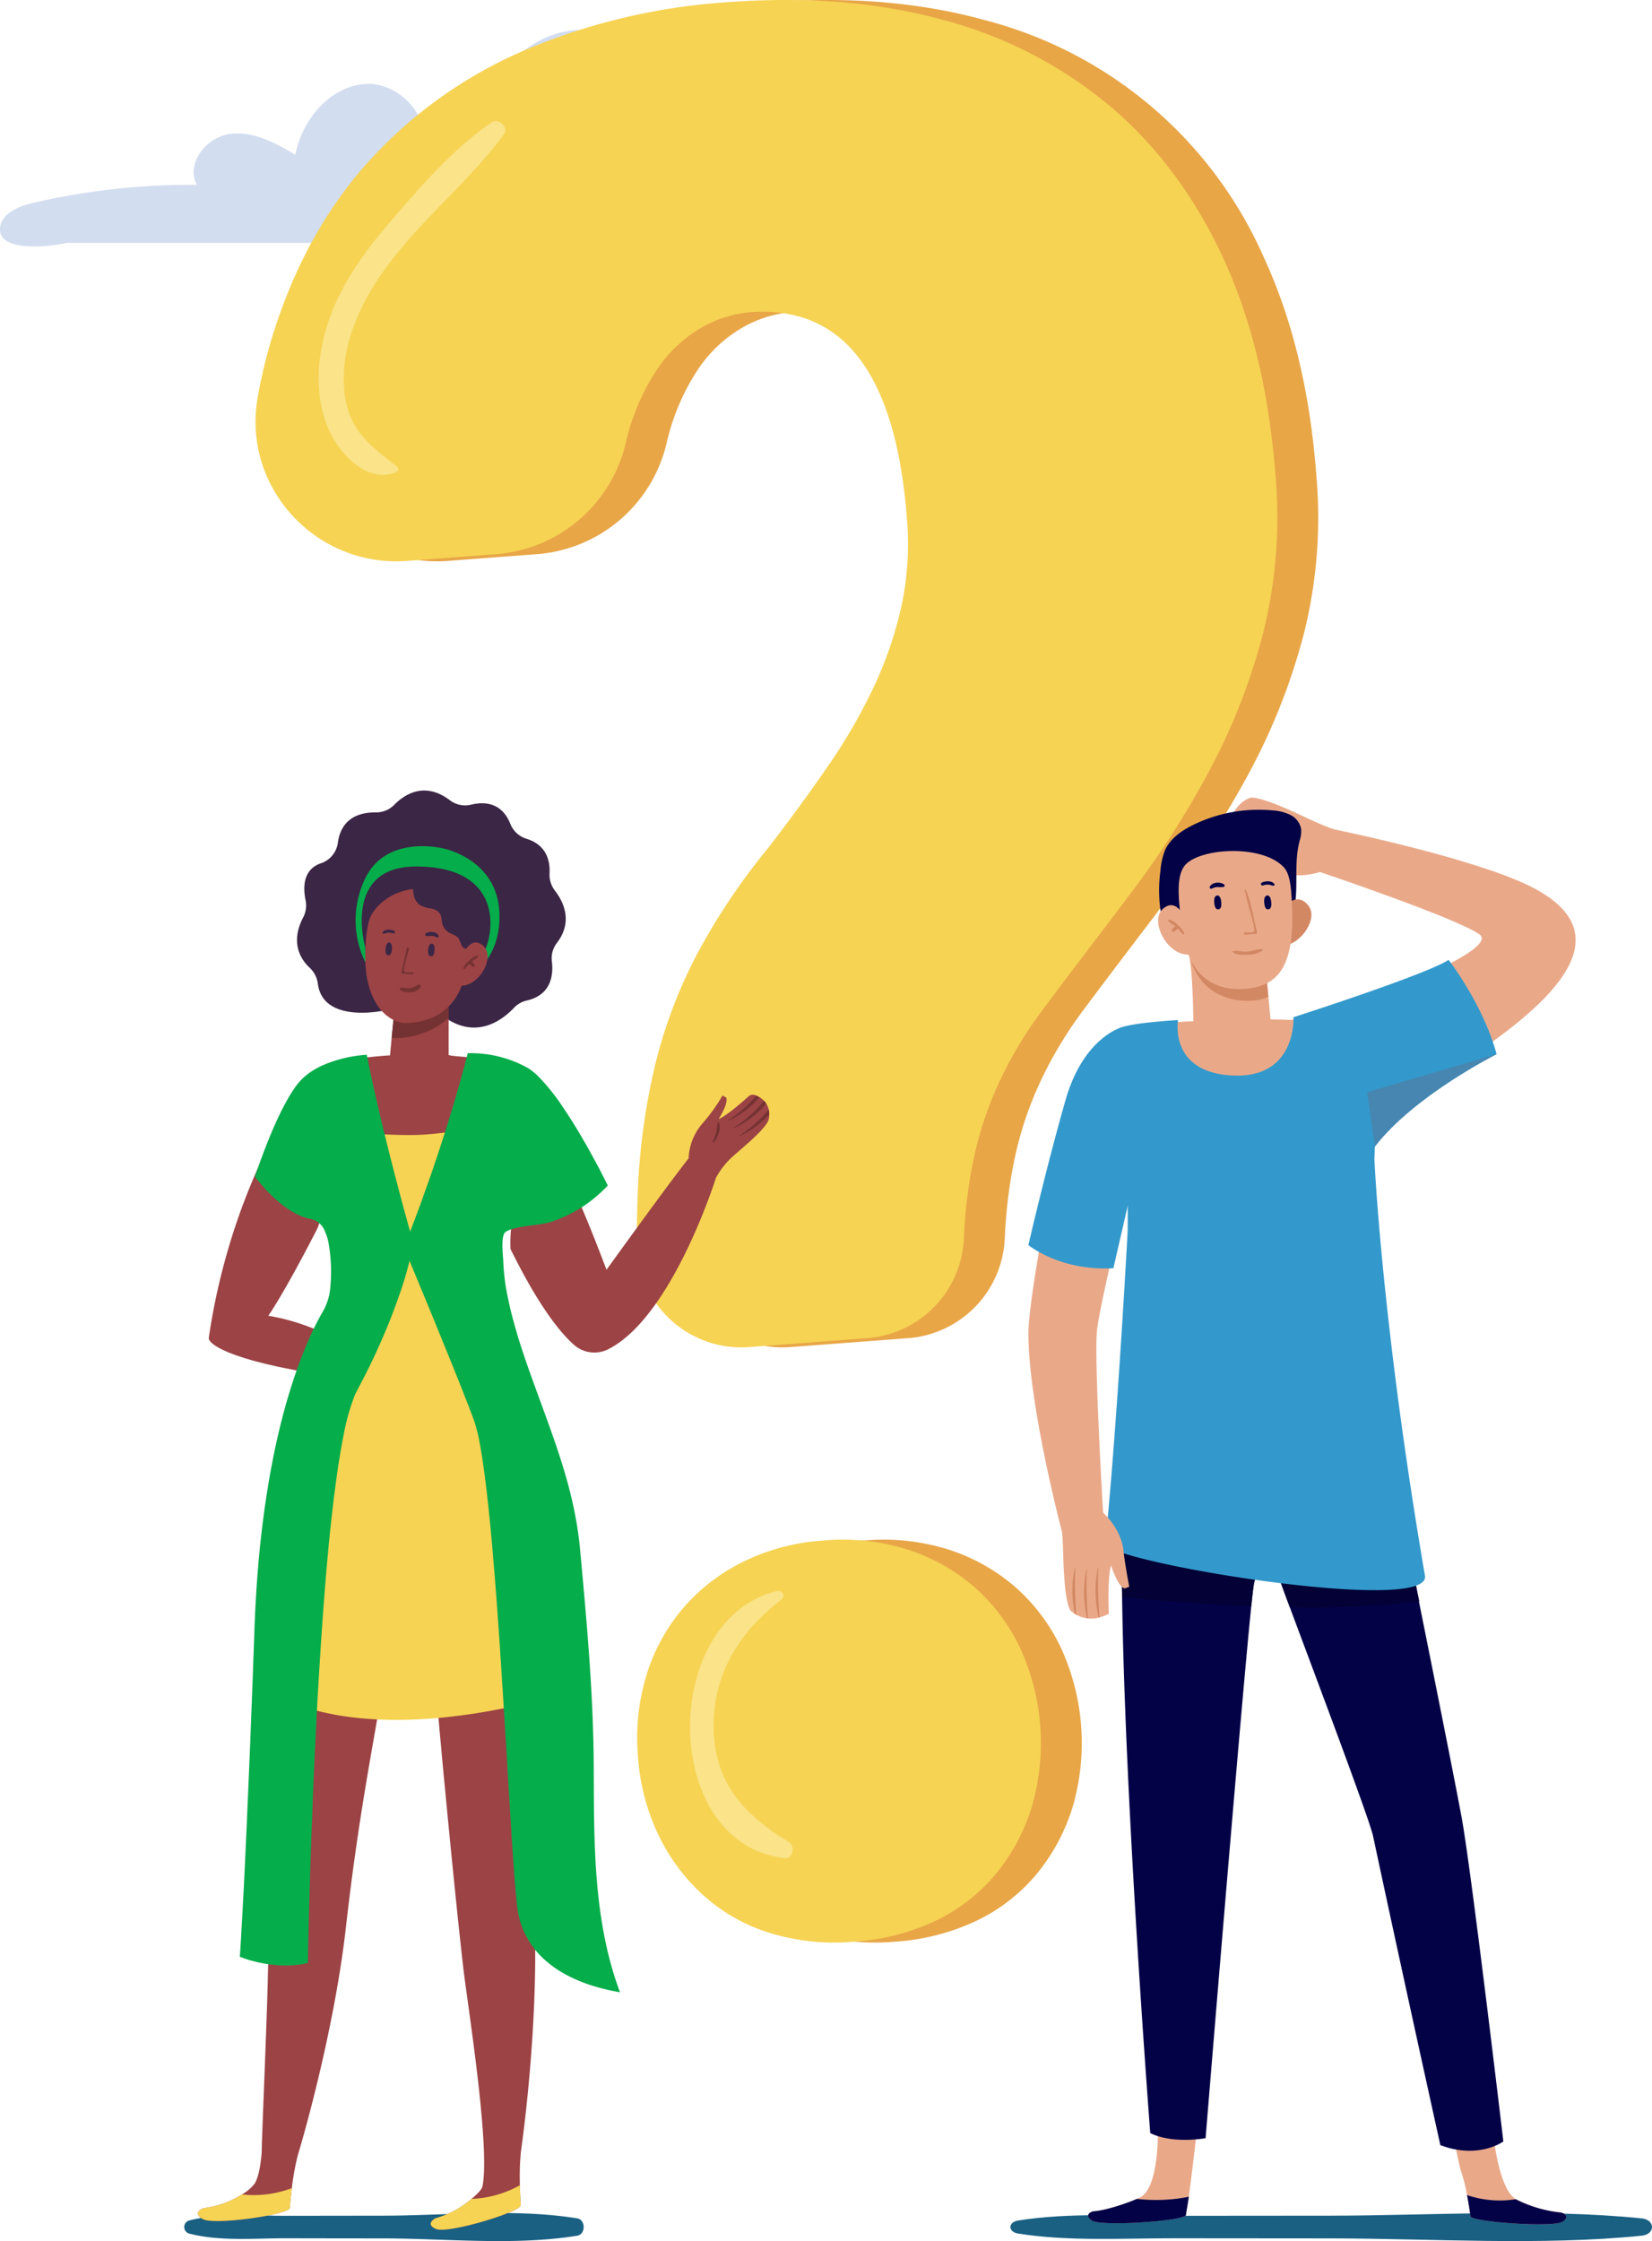 <svg xmlns="http://www.w3.org/2000/svg" width="377.093" height="511.355" viewBox="0 0 377.093 511.355"><g id="Group_1074" data-name="Group 1074" transform="translate(-8474.828 -661.172)"><path id="Path_1486" data-name="Path 1486" d="M8642.589,1167.349c-14.256-2.322-29.923-.634-44.37-.615q-10.957.015-21.913.029c-7.349.018-15.165-.763-22.322,1.073a1.556,1.556,0,0,0,0,2.977c7.157,1.836,14.975,1.057,22.322,1.073q10.957.024,21.913.029c14.476.019,30.091,1.711,44.37-.614C8644.545,1170.982,8644.546,1167.667,8642.589,1167.349Z" transform="translate(-36)" fill="#1a6083"></path><path id="Path_1487" data-name="Path 1487" d="M8849.564,1167.349c-22.9-2.322-48.065-.634-71.271-.615q-17.6.015-35.2.029c-11.8.018-24.357-.763-35.855,1.073-2.36.377-2.362,2.6,0,2.977,11.5,1.836,24.054,1.057,35.855,1.073q17.6.024,35.2.029c23.251.019,48.336,1.711,71.271-.614C8852.706,1170.982,8852.707,1167.667,8849.564,1167.349Z" fill="#1a6083"></path><path id="Path_1515" data-name="Path 1515" d="M8490.115,716.595H8562.2c19.335,0,80.091,2.874,85.7-2.492,12.491-11.957-24.452-15.2-29.519-11.631a18.951,18.951,0,0,0-13.766-34.233c-14.62,2.232-21.373,19.51-33.8,27.534,3.2-7.394-4.84-16.13-12.866-15.42s-14.151,8.237-15.714,16.141c-4.609-2.781-9.767-5.514-15.093-4.729s-10.009,6.908-7.343,11.585a159.26,159.26,0,0,0-37.364,4.105c-3.284.762-7.181,2.311-7.585,5.659C8474.21,718.465,8484.846,717.732,8490.115,716.595Z" fill="#d2ddef"></path><g id="Group_366" data-name="Group 366"><path id="Path_1516" data-name="Path 1516" d="M8655.139,968.548a23.841,23.841,0,0,1-25.6-23.74q-.023-5.361.158-10.349a150.088,150.088,0,0,1,3.873-29.732,110.416,110.416,0,0,1,9.7-25.84,148.525,148.525,0,0,1,16.244-24.243q7.349-9.523,13.542-18.51a128.4,128.4,0,0,0,10.444-17.977,88.509,88.509,0,0,0,6.375-18.416,67.822,67.822,0,0,0,1.315-20.123q-3.76-49.625-35.854-47.2a27.011,27.011,0,0,0-11.374,3.7,30.8,30.8,0,0,0-10.162,9.885,51.186,51.186,0,0,0-6.829,16.359l-.048.2a32.974,32.974,0,0,1-29.543,25.058l-20.284,1.537c-20.814,1.578-37.79-16.851-34.1-37.4a116.77,116.77,0,0,1,3.6-14.686q7.474-23.58,22.25-39.644a102.575,102.575,0,0,1,35.468-24.953,142.1,142.1,0,0,1,45.659-10.782q27.338-2.072,49.47,4.023a95.774,95.774,0,0,1,64.063,54.621q9.668,21.089,11.8,49.317a108.925,108.925,0,0,1-2.688,35.471,142.37,142.37,0,0,1-11.729,30.625,208.781,208.781,0,0,1-17.883,28.254c-6.879,9.19-14.057,18.452-21.186,28.055a91.787,91.787,0,0,0-9.677,16.274,80.333,80.333,0,0,0-5.608,16.713,110.717,110.717,0,0,0-2.34,18.411c0,.065-.006.13-.01.2A23.888,23.888,0,0,1,8682.2,966.5Zm-25.354,93.375a49.233,49.233,0,0,1,1.894-18.374,42.87,42.87,0,0,1,8.122-15.11,43.5,43.5,0,0,1,13.681-10.752,48.283,48.283,0,0,1,18.6-5,49.129,49.129,0,0,1,19.439,2.114,43.562,43.562,0,0,1,15.145,8.568,42.977,42.977,0,0,1,10.3,13.714,52.013,52.013,0,0,1,2.747,36.255,44.625,44.625,0,0,1-8.106,15.258,40.717,40.717,0,0,1-13.682,10.749,51.063,51.063,0,0,1-18.911,4.871,50.2,50.2,0,0,1-19.127-1.989,40.624,40.624,0,0,1-15.143-8.565,44.471,44.471,0,0,1-10.317-13.862A49.227,49.227,0,0,1,8629.785,1061.923Z" fill="#e8a647"></path><path id="Path_1517" data-name="Path 1517" d="M8645.806,968.548a23.841,23.841,0,0,1-25.6-23.74q-.023-5.361.158-10.349a150.016,150.016,0,0,1,3.873-29.732,110.416,110.416,0,0,1,9.7-25.84,148.525,148.525,0,0,1,16.244-24.243q7.349-9.523,13.541-18.51a128.314,128.314,0,0,0,10.445-17.977,88.509,88.509,0,0,0,6.375-18.416,67.822,67.822,0,0,0,1.315-20.123q-3.76-49.625-35.854-47.2a27.014,27.014,0,0,0-11.375,3.7,30.809,30.809,0,0,0-10.162,9.885,51.208,51.208,0,0,0-6.828,16.359l-.048.2a32.976,32.976,0,0,1-29.544,25.058l-20.283,1.537c-20.815,1.578-37.791-16.851-34.1-37.4a116.94,116.94,0,0,1,3.6-14.686q7.474-23.58,22.25-39.644a102.575,102.575,0,0,1,35.468-24.953,142.1,142.1,0,0,1,45.659-10.782q27.338-2.072,49.47,4.023a98.608,98.608,0,0,1,38.262,19.815q16.129,13.724,25.8,34.806t11.8,49.317a108.952,108.952,0,0,1-2.688,35.471,142.372,142.372,0,0,1-11.729,30.625,208.773,208.773,0,0,1-17.882,28.254c-6.879,9.19-14.058,18.452-21.187,28.055a91.78,91.78,0,0,0-9.676,16.274,80.333,80.333,0,0,0-5.608,16.713,110.614,110.614,0,0,0-2.34,18.411l-.01.2a23.889,23.889,0,0,1-21.985,22.842Zm-25.354,93.375a49.233,49.233,0,0,1,1.894-18.374,42.87,42.87,0,0,1,8.122-15.11,43.5,43.5,0,0,1,13.681-10.752,48.283,48.283,0,0,1,18.6-5,49.129,49.129,0,0,1,19.439,2.114,43.571,43.571,0,0,1,15.145,8.568,42.977,42.977,0,0,1,10.3,13.714,52.013,52.013,0,0,1,2.747,36.255,44.627,44.627,0,0,1-8.107,15.258,40.723,40.723,0,0,1-13.681,10.749,51.068,51.068,0,0,1-18.911,4.871,50.2,50.2,0,0,1-19.127-1.989,40.636,40.636,0,0,1-15.144-8.565,44.5,44.5,0,0,1-10.317-13.862A49.246,49.246,0,0,1,8620.452,1061.923Z" fill="#f6d353"></path><path id="Path_1518" data-name="Path 1518" d="M8589.822,691.893c1.218-1.64-1.169-3.935-2.806-2.8-8.982,6.217-16.736,15.191-23.794,23.483-6.3,7.4-11.933,15.571-14.361,25.112-2.026,7.954-2,17.06,2.468,24.211,2.9,4.641,8.438,9.465,14.062,6.93a.725.725,0,0,0,.146-1.133c-6.5-5.107-11.287-8.4-12.12-17.521-.762-8.344,2.255-16.494,6.554-23.5C8568.062,713.491,8580.7,704.176,8589.822,691.893Z" fill="#fae388"></path><path id="Path_1519" data-name="Path 1519" d="M8654.856,1081.44c-10.147-6.166-16.917-13.369-17.12-26-.2-12.349,5.944-21.951,15.391-29.22a1.106,1.106,0,0,0-.848-2.012c-26.7,6.2-26.981,57.505,1.567,60.957C8655.924,1085.417,8656.412,1082.387,8654.856,1081.44Z" fill="#fae388"></path></g><g id="Group_367" data-name="Group 367"><path id="Path_1520" data-name="Path 1520" d="M8808.134,1156.007a38.881,38.881,0,0,1,1.569,6.026q.094.494.188,1.036c.2,1.114.408,2.385.6,3.8.188,1.3,18.988,2.637,21.045,1.225,2.04-1.413-.33-2.072-.33-2.072a29.194,29.194,0,0,1-10.389-3.045c-5.478-3.578-5.864-24.508-5.864-24.508C8808.772,1122.3,8797.188,1106.437,8808.134,1156.007Z" fill="#e9a989"></path><path id="Path_1521" data-name="Path 1521" d="M8724.056,1167.844c2.087,1.444,21.3.079,21.484-1.271.188-1.428.455-2.714.612-3.86.016-.11.031-.2.047-.3.753-5.587,1.9-15.656,1.9-15.656s-5.112-5.546-8.973-.194c0,0,.47,13.81-4.128,16.038-.188.094-.393.188-.644.3-2.464,1.083-7.485,2.747-9.98,2.825C8724.37,1165.726,8721.969,1166.4,8724.056,1167.844Z" fill="#e9a989"></path><path id="Path_1522" data-name="Path 1522" d="M8817.988,1149.794s-5.6,4.161-14.38.842c0,0-8.307-37.52-15.367-70.553-.826-3.855-13.57-37.6-19-52.191-1.23-3.287-2.072-5.6-2.331-6.4a3.747,3.747,0,0,0-2.3-2.413c-1.295-.438-2.9-.1-3.578,3.61-.113.649-.325,2.381-.583,4.956-2.446,23.9-10.428,121.4-10.428,121.4s-7.353,1.409-12.632-1.15c0,0-5.732-74-6.429-122.323-.064-3.222-.081-6.347-.081-9.311,0-8.841.228-16.112.7-20.889l60.367-2.4s15.48,76.5,16.744,84.172C8811.138,1091.725,8817.988,1149.794,8817.988,1149.794Z" fill="#040247"></path><path id="Path_1523" data-name="Path 1523" d="M8809.7,1162.033q.094.494.188,1.036c.2,1.114.408,2.385.6,3.8.188,1.3,18.988,2.637,21.045,1.225,2.04-1.413-.33-2.072-.33-2.072a29.194,29.194,0,0,1-10.389-3.045A23.222,23.222,0,0,1,8809.7,1162.033Z" fill="#040247"></path><path id="Path_1524" data-name="Path 1524" d="M8724.056,1167.844c2.087,1.444,21.3.079,21.484-1.271.188-1.428.455-2.714.612-3.86.016-.11.031-.2.047-.3a38.291,38.291,0,0,1-11.849.486c-2.464,1.083-7.485,2.747-9.98,2.825C8724.37,1165.726,8721.969,1166.4,8724.056,1167.844Z" fill="#040247"></path><path id="Path_1525" data-name="Path 1525" d="M8798.8,1026.564a211.5,211.5,0,0,1-29.553,1.328c-1.23-3.287-2.072-5.6-2.331-6.4a3.747,3.747,0,0,0-2.3-2.413c-1.295-.438-2.9-.1-3.578,3.61-.113.649-.325,2.381-.583,4.956-11.983-.453-22.833-1.409-29.488-2.073-.064-3.222-.081-6.347-.081-9.311,0-8.841.228-16.112.7-20.889l59.9-2.38,1.427,4.6C8794.135,1003.6,8796.37,1014.549,8798.8,1026.564Z" fill="#030135"></path><path id="Path_1526" data-name="Path 1526" d="M8777.849,925.206c-3.4-6.627,89.93-43.141,43.813-62.943-15.031-6.454-44.493-12.31-44.493-12.31s-4.606,5.223-.973,10.209c0,0,31.179,10.51,36.338,14.209s-28.947,16.933-44.051,19.751C8759.123,895.868,8778.95,927.349,8777.849,925.206Z" fill="#e9a989"></path><path id="Path_1527" data-name="Path 1527" d="M8779.947,850.653s-2.824-.974-6.2-2.553-10.759-5.122-13.491-4.92a6.662,6.662,0,0,0-1.182.566,2.538,2.538,0,0,0-.3.2,6.75,6.75,0,0,0-1.828,1.822c-.042.06-.091.129-.137.2a6.681,6.681,0,0,0-.924,2.221c-.016.074-.028.149-.043.223a9.636,9.636,0,0,0-.194,2.275s7.6,3.423,9.587,5.414c0,0-5.073-.852-6.072.411l-.135,1.1s5.354,1.542,7.676,2.448c5.647,2.2,11.359-.649,11.359-.649S8782.5,854.2,8779.947,850.653Z" fill="#e9a989"></path><path id="Path_1528" data-name="Path 1528" d="M8739.971,869.482a3.317,3.317,0,0,1-.338-1.29,34.08,34.08,0,0,1,.082-8.378,15.841,15.841,0,0,1,1.076-4.713c1.226-2.677,3.831-4.451,6.478-5.74a34.051,34.051,0,0,1,18.049-3.279,10.578,10.578,0,0,1,4.1,1.057,4.509,4.509,0,0,1,2.433,3.3,7.671,7.671,0,0,1-.392,2.688c-1.534,6,.23,11.937-1.843,17.694-.638,1.77-.754,2.038-1.787,1.974-5.509-.339-11.016-.754-16.509-1.283a74.856,74.856,0,0,1-9.571-1.22C8740.742,870.061,8740.249,869.935,8739.971,869.482Z" fill="#040247"></path><path id="Path_1529" data-name="Path 1529" d="M8768.405,867.718s2.509-3.011,5.018,0-1.757,8.773-5.018,9.028C8768.405,876.746,8768.029,869.014,8768.405,867.718Z" fill="#d38864"></path><path id="Path_1530" data-name="Path 1530" d="M8724.238,901.645c1.521,3.609,7.155,17.5,8.976,28.781.973,6.01,4.677,26.647,4.677,26.647,21.265,5.838,44.632,0,44.632,0s12.837-53.859,2.966-60.215c-1.7-1.083-4.677-1.789-7.878-2.244a101.743,101.743,0,0,0-12.774-.832l-.282-3.107c0-.031-.723-7.676-.723-7.676a21.88,21.88,0,0,1-17.611-4.3,59.511,59.511,0,0,1,.727,7.064c.094,1.569.156,3.107.2,4.441.063,2.323.077,4,.077,4a49.4,49.4,0,0,0-8.27.848,45.046,45.046,0,0,0-14.249,5.163A1.156,1.156,0,0,0,8724.238,901.645Z" fill="#e9a989"></path><path id="Path_1531" data-name="Path 1531" d="M8746.22,878.7c2.732,12.4,15.206,11.548,18.134,9.907l-.522-5.607A21.828,21.828,0,0,1,8746.22,878.7Z" fill="#d38864"></path><path id="Path_1532" data-name="Path 1532" d="M8767.831,859.012c1.668,1.734,1.806,5.624,1.945,9.926.421,13.022-3.479,17.089-10.132,17.8s-13.608-1.841-15.042-13.916c-.716-6.038-1.479-11.616.717-14.224C8748.594,854.715,8762.715,853.691,8767.831,859.012Z" fill="#e9a989"></path><path id="Path_1533" data-name="Path 1533" d="M8745.528,871.084s-2.035-5.393-5.248-2.535,1.227,11.005,6.14,10.4C8746.42,878.95,8747.093,872.929,8745.528,871.084Z" fill="#e9a989"></path><path id="Path_1534" data-name="Path 1534" d="M8728.2,900.188a8.294,8.294,0,0,0-5.816,3.751c-4.112,6.212-12.789,52.155-12.807,61.386-.032,16.358,7.691,45.485,7.691,45.485s6.81,1.461,9.38-4.148c0,0-2.114-35.608-1.413-41.917s6.795-31.313,9.59-41.829C8737.271,913.715,8736.682,899.146,8728.2,900.188Z" fill="#e9a989"></path><path id="Path_1535" data-name="Path 1535" d="M8741.781,871a4.542,4.542,0,0,1,1.952,1.275,5.484,5.484,0,0,1,1.434,1.824c.084.218-.22.352-.368.214-.416-.387-.75-.85-1.139-1.269a2.567,2.567,0,0,1-.942.744c-.3.109-.516-.258-.386-.5a2.31,2.31,0,0,1,.778-.745,11.926,11.926,0,0,1-1.551-1.162A.23.23,0,0,1,8741.781,871Z" fill="#d38864"></path><path id="Path_1536" data-name="Path 1536" d="M8764.06,868.629s1.125.419.955-1.575c-.153-1.792-.955-1.55-.955-1.55s-.782-.005-.663,1.562S8764.06,868.629,8764.06,868.629Z" fill="#040247"></path><path id="Path_1537" data-name="Path 1537" d="M8752.65,868.629s1.126.419.955-1.575c-.153-1.792-.955-1.55-.955-1.55s-.782-.005-.664,1.562S8752.65,868.629,8752.65,868.629Z" fill="#040247"></path><path id="Path_1538" data-name="Path 1538" d="M8758.946,873.938c.569-.086,1.878.255,2.146-.361.225-.513-.693-3.54-.824-4.059a51.456,51.456,0,0,1-1.312-5.383.107.107,0,0,1,.2-.053c1.319,2.981,1.812,6.669,2.611,9.835a.284.284,0,0,1-.271.355c-.836-.013-1.648.163-2.482.168C8758.735,874.442,8758.653,873.982,8758.946,873.938Z" fill="#d38864"></path><path id="Path_1539" data-name="Path 1539" d="M8762.825,862.575c.806-.41,2.313-.52,2.9.319a.25.25,0,0,1-.214.375c-.4-.021-.755-.215-1.157-.249a3.264,3.264,0,0,0-1.26.194A.351.351,0,0,1,8762.825,862.575Z" fill="#040247"></path><path id="Path_1540" data-name="Path 1540" d="M8750.963,863.559c.459-1.144,2.458-1.253,3.311-.543a.323.323,0,0,1-.142.534,7.336,7.336,0,0,1-1.541.014,5.046,5.046,0,0,0-1.234.389A.322.322,0,0,1,8750.963,863.559Z" fill="#040247"></path><path id="Path_1541" data-name="Path 1541" d="M8800.095,1020.7c1.57,9.181-73.388-3.223-72.967-7.352,2.737-27.14,5.1-71.169,5.1-71.169s.032-2.284.017-6.024c-.048.34-.081.518-.081.518l-3.189,13.877c-12.193.68-19.4-5.278-19.4-5.278s3.92-17.117,8.454-33.018c3.206-11.238,9.2-15.124,11.934-16.339a6.088,6.088,0,0,1,.972-.372l.471-.147c3.9-1.019,12.338-1.473,12.338-1.473s-2.121,11.5,11.643,12.6c15.53,1.247,14.688-13.246,14.688-13.246s30.377-9.748,35.414-13.084c0,0,7.821,10.008,10.962,21.505,0,0-18.816,9.424-27.787,21.083-.048,1.733-.113,2.8-.113,2.8S8790.2,963.022,8800.095,1020.7Z" fill="#39c"></path><path id="Path_1542" data-name="Path 1542" d="M8716.951,1007.694s.405,2.96.52,6.689.28,11.912,1.692,14.259a6.749,6.749,0,0,0,1.039.8,2.447,2.447,0,0,0,.312.177,6.809,6.809,0,0,0,2.451.81c.072.01.155.022.239.031a6.659,6.659,0,0,0,2.4-.177c.073-.019.146-.041.219-.062a9.628,9.628,0,0,0,2.118-.852s-.374-8.329.509-11c0,0,1.526,4.912,3.105,5.234l1.038-.374s-1.038-5.475-1.276-7.955c-.582-6.035-5.7-9.846-5.7-9.846S8718.966,1003.82,8716.951,1007.694Z" fill="#e9a989"></path><path id="Path_1543" data-name="Path 1543" d="M8725.6,1030.283l.219-.062a83.124,83.124,0,0,1-.281-11.175.07.07,0,0,0-.135-.021A26.9,26.9,0,0,0,8725.6,1030.283Z" fill="#d38864"></path><path id="Path_1544" data-name="Path 1544" d="M8722.965,1030.429l.239.031a84.979,84.979,0,0,1-.291-11.175c0-.073-.115-.094-.125-.021A26.617,26.617,0,0,0,8722.965,1030.429Z" fill="#d38864"></path><path id="Path_1545" data-name="Path 1545" d="M8720.2,1029.442a2.217,2.217,0,0,0,.312.177,89.427,89.427,0,0,1-.229-10.573.063.063,0,0,0-.124-.021A24.258,24.258,0,0,0,8720.2,1029.442Z" fill="#d38864"></path><path id="Path_1546" data-name="Path 1546" d="M8762.867,877.692c-1.22.066-2.355.57-3.6.627-1.049.048-2.219-.4-3.2-.07.732.881,2.386.819,3.431.779a5.846,5.846,0,0,0,3.519-.968A.217.217,0,0,0,8762.867,877.692Z" fill="#d38864"></path><path id="Path_1547" data-name="Path 1547" d="M8816.449,901.7s-18.816,9.424-27.787,21.083l-1.765-12.4Z" fill="#4786b0"></path></g><g id="Group_1074-2" data-name="Group 1074" transform="translate(6662.16 -529.071)"><path id="Path_3980" data-name="Path 3980" d="M1880.094,1601.267s-10.966,18.8-14.922,46.2c-.225,1.555,6,5.923,31.887,9.265,2.93.378,2.842,16.313,8.4,14.754l-.985-17.137s-11.165-9.555-25.718-11.914c0,0,3.316-4.559,11.02-19.545C1893.85,1614.959,1887.061,1596.073,1880.094,1601.267Z" transform="translate(-4.846 -151.967)" fill="#9c4345"></path><path id="Path_3981" data-name="Path 3981" d="M2090.851,1660.186a7.022,7.022,0,0,1-7.9-1.084c-3.021-2.709-7.726-8.468-13.824-20.639-.185-.364-.383-.732-.563-1.109,0,0-1.245-14.528,9.234-21.513a1.053,1.053,0,0,1,1.492.344c.386.69.986,1.814,1.81,3.49,1.915,3.908,5.021,10.839,9.364,22.386,0,0,11.762-16.342,17.139-23.353.63-.843,1.171-1.544,1.6-2.065l6.251,4.4s-.275.9-.821,2.429C2111.983,1631.036,2103.06,1654.031,2090.851,1660.186Z" transform="translate(-139.354 -162.081)" fill="#9c4345"></path><path id="Path_3982" data-name="Path 3982" d="M2188.689,1590.161s2.62,5.224,6.251,4.4a18.6,18.6,0,0,1,3.712-4.743c2.359-2.123,7.552-6.265,8.3-8.468a4.689,4.689,0,0,0,.142-1.271,4.311,4.311,0,0,0-.115-1.041,4.163,4.163,0,0,0-.6-1.435,4.309,4.309,0,0,0-.48-.586,4.748,4.748,0,0,0-1.052-.827,7.361,7.361,0,0,0-.716-.357l-.271-.11a1.462,1.462,0,0,0-1.5.291c-1.447,1.307-5.064,4.462-6.812,5.169,0,0,2.361-3.71,1.7-4.906l-.812-.472a39.651,39.651,0,0,1-4.6,6.389A12.959,12.959,0,0,0,2188.689,1590.161Z" transform="translate(-218.836 -135.598)" fill="#9c4345"></path><path id="Path_3983" data-name="Path 3983" d="M2215.216,1581.862c-.041.031,0,.1.038.073a19.084,19.084,0,0,0,7.132-5.346,7.361,7.361,0,0,0-.716-.357A28.2,28.2,0,0,1,2215.216,1581.862Z" transform="translate(-236.37 -135.997)" fill="#753233"></path><path id="Path_3984" data-name="Path 3984" d="M2219.051,1585.883c-.038.023,0,.087.046.076a19.037,19.037,0,0,0,7.358-5.646,4.348,4.348,0,0,0-.48-.586A29.4,29.4,0,0,1,2219.051,1585.883Z" transform="translate(-238.908 -138.309)" fill="#753233"></path><path id="Path_3985" data-name="Path 3985" d="M2222.774,1591.633c-.038.023,0,.087.045.076a19.32,19.32,0,0,0,6.809-4.97,4.3,4.3,0,0,0-.115-1.04A29.282,29.282,0,0,1,2222.774,1591.633Z" transform="translate(-241.371 -142.258)" fill="#753233"></path><path id="Path_3986" data-name="Path 3986" d="M2206.24,1593.925c.814,1.218-.11,3.589-.974,4.569-.117.133-.388.042-.306-.155a13.111,13.111,0,0,0,.831-2.258,11.16,11.16,0,0,1,.343-2.137C2206.151,1593.907,2206.211,1593.882,2206.24,1593.925Z" transform="translate(-229.588 -147.685)" fill="#753233"></path><g id="Group_1075" data-name="Group 1075" transform="translate(1857.84 1370.623)"><path id="Path_3987" data-name="Path 3987" d="M2023.188,1722.853c-8.219-17.1-6.67-27.366-6.67-27.366s-6.332,9.987-24.123,9.7c0,0-.9,27.976,5.662,31.132,0,0,2.231,41.736,2.995,52.61s5.286,57.293,6.614,67.4,5.8,39.205,4.113,47.62c-.155.775-1.213,1.8-2.52,2.912a21.183,21.183,0,0,1-8.193,4.4s-2.573,1.321.121,2.464c2.709,1.142,19.429-3.905,19.332-5.463-.119-1.668-.184-3.178-.209-4.516a60.562,60.562,0,0,1,.23-7.619s4.078-27.671,3.131-53.327,2.542-41.16,2.672-52.852C2026.625,1764.643,2029.942,1736.9,2023.188,1722.853Z" transform="translate(-1946.812 -1585.5)" fill="#9c4345"></path><path id="Path_3988" data-name="Path 3988" d="M2035.376,2315.111c.1,1.557-16.622,6.605-19.332,5.462-2.694-1.143-.121-2.464-.121-2.464a21.188,21.188,0,0,0,8.193-4.4,24.718,24.718,0,0,0,11.052-3.117C2035.192,2311.932,2035.256,2313.443,2035.376,2315.111Z" transform="translate(-1961.669 -1992.355)" fill="#f6d353"></path><g id="Group_1074-3" data-name="Group 1074" transform="translate(0 115.6)"><path id="Path_3989" data-name="Path 3989" d="M1994.582,1712.067s.037.393.168,1.175A2.6,2.6,0,0,0,1994.582,1712.067Z" transform="translate(-1948.286 -1712.067)" fill="#9c4345"></path><path id="Path_3990" data-name="Path 3990" d="M1911.734,1739.148c-5.392-13.617-6.983-20.96-7.43-23.61-.149,1.715-2.185,4.482-14.821,2.376,0,0-13.22,32.337-12.192,83.349.22,10.9-3.283,57.443-3.471,67.63s-1.53,40.4-1.406,40.457c-.125,1.72-.514,5.461-1.6,7.245a9.44,9.44,0,0,1-2.925,2.505,21.176,21.176,0,0,1-8.754,3.131s-2.74.924-.246,2.455c2.509,1.533,19.794-.975,19.928-2.53.13-1.667.291-3.171.464-4.5a60.536,60.536,0,0,1,1.359-7.5c.031,0,8.143-26.758,11.018-52.27s6.4-42.307,8.206-53.86C1906.459,1761.769,1915.329,1748.226,1911.734,1739.148Z" transform="translate(-1857.84 -1714.363)" fill="#9c4345"></path></g><path id="Path_3991" data-name="Path 3991" d="M1878.817,2317.033c-.134,1.554-17.419,4.062-19.928,2.53-2.494-1.531.246-2.455.246-2.455a21.183,21.183,0,0,0,8.754-3.131,24.728,24.728,0,0,0,11.392-1.441C1879.107,2313.862,1878.947,2315.366,1878.817,2317.033Z" transform="translate(-1857.84 -1993.639)" fill="#f6d353"></path><path id="Path_3992" data-name="Path 3992" d="M1915.158,1799.154s17.163,10.949,58.231.642c0,0-6.455-76.592-14.211-89.054s-29.958,1.432-29.958,1.432Z" transform="translate(-1895.752 -1592.157)" fill="#f6d353"></path><path id="Path_3993" data-name="Path 3993" d="M1944.856,1420.754s-14.225,3.3-15.431-6.044a5.983,5.983,0,0,0-1.834-3.614c-1.974-1.83-4.558-5.613-1.553-11.455a5.878,5.878,0,0,0,.6-3.927c-.561-2.6-.8-7.01,3.448-8.479a5.743,5.743,0,0,0,3.9-4.636c.407-3.2,2.237-7.059,8.727-6.985a5.775,5.775,0,0,0,4.17-1.751c2.3-2.333,6.9-5.4,12.67-1.028a5.765,5.765,0,0,0,4.864,1.014c2.76-.682,6.952-.7,8.96,4.427a5.815,5.815,0,0,0,3.733,3.373c2.455.756,5.5,2.749,5.193,7.995a5.98,5.98,0,0,0,1.322,3.938c1.824,2.395,4.094,6.919.406,11.755a5.734,5.734,0,0,0-1.2,4.179c.375,2.907.049,7.663-5.644,9.005a5.84,5.84,0,0,0-2.97,1.652c-2.388,2.554-8.316,7.375-15.656,2.313C1949.15,1416,1944.856,1420.754,1944.856,1420.754Z" transform="translate(-1902.042 -1370.623)" fill="#3b2645"></path><path id="Path_3994" data-name="Path 3994" d="M1966.384,1434.616a21.879,21.879,0,0,1-.028-19.141c4.964-10.207,17.937-6.8,17.937-6.8s12.015,2.375,12.672,14.35-8.217,15.778-8.217,15.778Z" transform="translate(-1928.162 -1395.429)" fill="#06ad4b"></path><path id="Path_3995" data-name="Path 3995" d="M1969.091,1440.263s-5.364-18.506,11.7-18.456c19.82.058,18.132,15.275,14.932,20.5S1968.47,1448.39,1969.091,1440.263Z" transform="translate(-1930.897 -1404.478)" fill="#3b2645"></path><path id="Path_3996" data-name="Path 3996" d="M1984.834,1546.014a.174.174,0,0,0-.032.064c-6.511,10.251-4.744,23.272-3.327,29.48-12.878,3.167-23.176,3.295-30.706,2.419a39.237,39.237,0,0,1-5.921-3.184s-2.435-21.171-4.457-26.853a20.614,20.614,0,0,1-.732-5.969,148.536,148.536,0,0,1,1.449-18.831,22.654,22.654,0,0,1,6.463-1.942c.4-.064.8-.127,1.178-.191,3.693-.557,7.052-.716,7.052-.716l.381-3.951.259-2.67.426-4.33c.557-5.746,12.321-3.28,12.321-3.28s0,.575,0,1.5l0,12.6c0,.223,2.674.4,5.858.653.35.016.7.048,1.05.08,3.836.334,8.039.8,9.312,1.639C1987.906,1524.19,1987.588,1541.7,1984.834,1546.014Z" transform="translate(-1911.953 -1459.858)" fill="#9c4345"></path><path id="Path_3997" data-name="Path 3997" d="M2001.48,1510.62l0,4.216a18.772,18.772,0,0,1-13.009,4.565l.259-2.67.426-4.329C1991.6,1509.283,1998.984,1510.2,2001.48,1510.62Z" transform="translate(-1944.245 -1462.919)" fill="#753233"></path><path id="Path_3998" data-name="Path 3998" d="M1972.444,1442.046c-1.272,1.789-1.647,5.132-1.774,9.057-.384,11.883,5.353,16.246,9.244,16.248,4,0,12.419-1.681,13.727-12.7.653-5.51.614-10.138-.654-12.979C1990.33,1435.717,1978.025,1434.2,1972.444,1442.046Z" transform="translate(-1932.458 -1414.312)" fill="#9c4345"></path><path id="Path_3999" data-name="Path 3999" d="M1985.187,1475.952s-1.027.382-.872-1.437c.14-1.635.872-1.415.872-1.415s.714,0,.606,1.426S1985.187,1475.952,1985.187,1475.952Z" transform="translate(-1941.485 -1438.399)" fill="#3b2645"></path><path id="Path_4000" data-name="Path 4000" d="M2013.92,1476.658s-1.027.383-.872-1.437c.14-1.635.872-1.415.872-1.415s.714,0,.606,1.426S2013.92,1476.658,2013.92,1476.658Z" transform="translate(-1960.49 -1438.866)" fill="#3b2645"></path><path id="Path_4001" data-name="Path 4001" d="M1997.618,1482.015c-.52-.078-1.714.233-1.958-.329-.2-.469.633-3.231.752-3.7.129-.518.26-.984.39-1.441a1.69,1.69,0,0,0-.14-.1,1.321,1.321,0,0,0-.332-.124c-.486,1.9-.832,3.879-1.286,5.677a.258.258,0,0,0,.247.324c.763-.012,1.5.149,2.265.153C1997.81,1482.475,1997.885,1482.055,1997.618,1482.015Z" transform="translate(-1948.586 -1440.535)" fill="#753233"></path><path id="Path_4002" data-name="Path 4002" d="M1985.013,1464.669c-.736-.375-2.111-.475-2.646.291a.228.228,0,0,0,.2.341c.365-.018.688-.2,1.055-.226a2.973,2.973,0,0,1,1.15.177A.321.321,0,0,0,1985.013,1464.669Z" transform="translate(-1940.184 -1432.64)" fill="#3b2645"></path><path id="Path_4003" data-name="Path 4003" d="M2014.128,1466.822c-.419-1.044-2.243-1.143-3.021-.5a.294.294,0,0,0,.129.488,6.757,6.757,0,0,0,1.406.013,4.615,4.615,0,0,1,1.127.354A.294.294,0,0,0,2014.128,1466.822Z" transform="translate(-1959.158 -1433.656)" fill="#3b2645"></path><path id="Path_4004" data-name="Path 4004" d="M1998.046,1501.4a5,5,0,0,1-2.114.807c-.659.026-1.374-.288-2-.063a.176.176,0,0,0-.1.255c.482.711,1.732.778,2.511.712a2.783,2.783,0,0,0,2.256-1.159A.407.407,0,0,0,1998.046,1501.4Z" transform="translate(-1947.772 -1457.093)" fill="#753233"></path><path id="Path_4005" data-name="Path 4005" d="M2003.006,1431.7a3.666,3.666,0,0,0,1.344,2.235,6.787,6.787,0,0,0,2.551.8,2.99,2.99,0,0,1,2.2,1.417,8.044,8.044,0,0,1,.349,1.856,3.385,3.385,0,0,0,1.568,2.229c.719.422,1.621.578,2.143,1.245a9.118,9.118,0,0,1,.736,1.651c.269.541.88,1.017,1.408.755a16.513,16.513,0,0,0,2.3-5.835,10.03,10.03,0,0,0-3.48-8.8,10.7,10.7,0,0,0-9.025-2.142C2002.724,1427.618,2002.517,1429.491,2003.006,1431.7Z" transform="translate(-1953.716 -1407.827)" fill="#3b2645"></path><path id="Path_4006" data-name="Path 4006" d="M2034.233,1476.087s1.857-4.922,4.789-2.313-1.1,9.651-5.584,9.1C2033.438,1482.875,2032.8,1477.771,2034.233,1476.087Z" transform="translate(-1973.894 -1438.347)" fill="#9c4345"></path><path id="Path_4007" data-name="Path 4007" d="M2039.893,1481.826a4.133,4.133,0,0,0-1.781,1.163,5,5,0,0,0-1.309,1.665c-.076.2.2.321.336.2.379-.353.684-.776,1.039-1.158a2.333,2.333,0,0,0,.86.679c.27.1.47-.236.352-.457a2.116,2.116,0,0,0-.71-.68,10.846,10.846,0,0,0,1.415-1.06A.209.209,0,0,0,2039.893,1481.826Z" transform="translate(-1976.204 -1444.174)" fill="#753233"></path><path id="Path_4008" data-name="Path 4008" d="M1980.9,1619.051a53.926,53.926,0,0,0-.792,13.368c.147,2.574.862,3.841-1.132,5.266a18.128,18.128,0,0,1-4.455,1.742c-10.359,3.529-21.955,3.874-31.881-1.206.016-.032,1.968-7.972-2.155-23.349a49.611,49.611,0,0,1-2.228-8.723,15.06,15.06,0,0,1,.445-4.982,18.4,18.4,0,0,1,2.022-5,120.926,120.926,0,0,0,18.1,1.512c5.507.064,11.445-.955,16.761-1.783,2.086-.35,4.075-.637,5.906-.844l2.388,10.172a.175.175,0,0,0-.032.064c-1.3,3.715-1.491,7.475-2.395,11.208Q1981.135,1617.783,1980.9,1619.051Z" transform="translate(-1910.992 -1519.07)" fill="#f6d353"></path><path id="Path_4009" data-name="Path 4009" d="M1972.929,1761.882c-3.454-.621-11.4-2.212-17.127-7.37a18.672,18.672,0,0,1-2.865-3.152,18.962,18.962,0,0,1-3.486-9.057c-.064-.461-.111-.971-.175-1.544-.048-.589-.112-1.242-.175-1.942-.286-3.231-.589-7.625-.923-12.814-.064-.907-.111-1.831-.175-2.786-.223-3.438-.446-7.179-.685-11.095-.064-1.051-.127-2.1-.175-3.167-.318-5-.636-10.236-.971-15.552-.032-.636-.079-1.257-.127-1.894-.286-4.728-.6-9.471-.939-14.151-.064-.923-.127-1.831-.191-2.738-.255-3.518-.525-6.956-.8-10.283-.079-.828-.143-1.656-.207-2.467-.3-3.55-.621-6.94-.955-10.108-.079-.78-.159-1.56-.255-2.308-.414-3.868-.876-7.338-1.337-10.251-.143-.907-.3-1.783-.446-2.579a35.861,35.861,0,0,0-1.273-5.11c-.525-1.448-1.274-3.422-2.2-5.73q-.263-.716-.573-1.48c-1.019-2.578-2.181-5.46-3.375-8.389-.366-.907-.732-1.814-1.114-2.738-1.051-2.579-2.085-5.142-3.056-7.481-.35-.828-.684-1.639-.987-2.4-2.021-4.855-3.454-8.31-3.454-8.31a78.418,78.418,0,0,1-2.42,8.023c-.239.717-.509,1.465-.812,2.277-.764,2.069-1.687,4.425-2.8,7-.35.828-.732,1.687-1.13,2.563-1.306,2.881-2.818,5.985-4.584,9.28-.08.159-.159.3-.239.461-.191.366-.382.764-.573,1.21a49.879,49.879,0,0,0-2.515,9.073c-.159.764-.3,1.56-.446,2.372-.557,3.041-1.066,6.447-1.528,10.14-.1.637-.175,1.289-.255,1.942-.4,3.311-.78,6.829-1.146,10.49-.08.923-.159,1.847-.255,2.786-.35,3.9-.685,7.959-.987,12.082-.048.717-.111,1.449-.159,2.181-.287,4.091-.557,8.246-.812,12.384-.032.525-.064,1.051-.1,1.592-.271,4.743-.525,9.487-.732,14.135-.048.86-.1,1.719-.143,2.563-.239,5.189-.446,10.2-.605,14.93-.047.844-.08,1.64-.1,2.452-.159,3.9-.271,7.561-.382,10.9-.016.748-.048,1.48-.064,2.2-.127,4.33-.223,8.007-.3,10.84-.016.748-.032,1.449-.048,2.069-.048,2.738-.08,4.266-.08,4.266-7.863,1.847-15.52-1.432-15.52-1.432s.1-1.353.271-4.266c.016-.414.048-.844.064-1.321.159-2.562.35-6.081.589-10.617.016-.542.048-1.083.08-1.64.175-3.614.366-7.832.589-12.687.032-.653.048-1.305.079-1.99.207-4.648.43-9.837.669-15.615.016-.557.048-1.114.064-1.687q.263-6.709.557-14.438c.016-.334.016-.652.032-.987.112-3.12.239-6.351.35-9.726.032-.907.064-1.8.111-2.674.016-.573.048-1.162.08-1.719.255-5.078.621-9.837,1.066-14.278.064-.542.111-1.067.175-1.592q.693-6.279,1.592-11.716c.064-.478.143-.939.223-1.4q.955-5.563,2.037-10.283c.127-.525.239-1.035.366-1.544q1.313-5.468,2.706-9.805c.143-.477.286-.939.445-1.4a104.628,104.628,0,0,1,4.123-10.665q.43-.907.812-1.672c.7-1.417,1.321-2.547,1.815-3.406a13.3,13.3,0,0,0,1.56-4.138,11.6,11.6,0,0,0,.191-1.5.345.345,0,0,1,.016-.127,36.737,36.737,0,0,0-.51-10.458,10.406,10.406,0,0,0-.669-1.99,4.493,4.493,0,0,0-3.247-2.993c-6.686-1.194-12.782-9.662-12.782-9.662s.462-1.465,1.274-3.677c.191-.525.4-1.1.637-1.719.844-2.229,1.926-4.935,3.136-7.562.207-.429.414-.859.605-1.289.78-1.592,1.592-3.12,2.419-4.489.319-.493.621-.971.923-1.417.191-.286.4-.557.589-.812a13.825,13.825,0,0,1,4.107-3.534,18.969,18.969,0,0,1,1.688-.875,29.989,29.989,0,0,1,10.14-2.435c.461,2.34.971,4.744,1.512,7.163.159.716.318,1.448.478,2.181.493,2.117.987,4.218,1.48,6.287.175.732.35,1.448.525,2.165.764,3.152,1.528,6.144,2.228,8.882.191.748.382,1.464.573,2.165.589,2.26,1.13,4.282,1.576,5.969.191.7.366,1.353.541,1.926.6,2.276.987,3.6.987,3.6.43-1.114.844-2.212,1.257-3.295.207-.573.414-1.13.637-1.7.7-1.894,1.353-3.741,1.99-5.54.239-.653.461-1.29.685-1.926,1.019-2.945,1.942-5.73,2.785-8.325.191-.589.382-1.178.573-1.751.828-2.674,1.576-5.11,2.229-7.274.239-.812.462-1.608.669-2.34,1.544-5.364,2.324-8.548,2.324-8.548a26.759,26.759,0,0,1,13.546,3.279c.223.127.462.271.685.43a14.857,14.857,0,0,1,1.958,1.671,47.468,47.468,0,0,1,5.619,7.052c.271.4.525.78.78,1.178,1.21,1.831,2.372,3.725,3.438,5.555.319.557.637,1.1.955,1.639,1.242,2.2,2.324,4.219,3.184,5.826.271.541.525,1.035.748,1.465.669,1.321,1.05,2.1,1.05,2.1a31.082,31.082,0,0,1-12.614,8.192c-2.817,1.017-8.377.9-10.666,2.362-1.235.79-.62,5.3-.58,6.636a49.053,49.053,0,0,0,.716,6.654c.159.844.318,1.671.51,2.531.462,2.2,1.05,4.425,1.7,6.638.239.875.51,1.735.78,2.611.939,2.992,1.974,5.953,3.009,8.8.286.78.557,1.56.844,2.325,4.444,12.238,8.777,23.209,9.989,36.36,1.535,16.651,3.072,33.329,3.114,50.051C1966.99,1728.029,1966.859,1745.718,1972.929,1761.882Z" transform="translate(-1876.573 -1487.667)" fill="#06ad4b"></path></g></g></g></svg>
